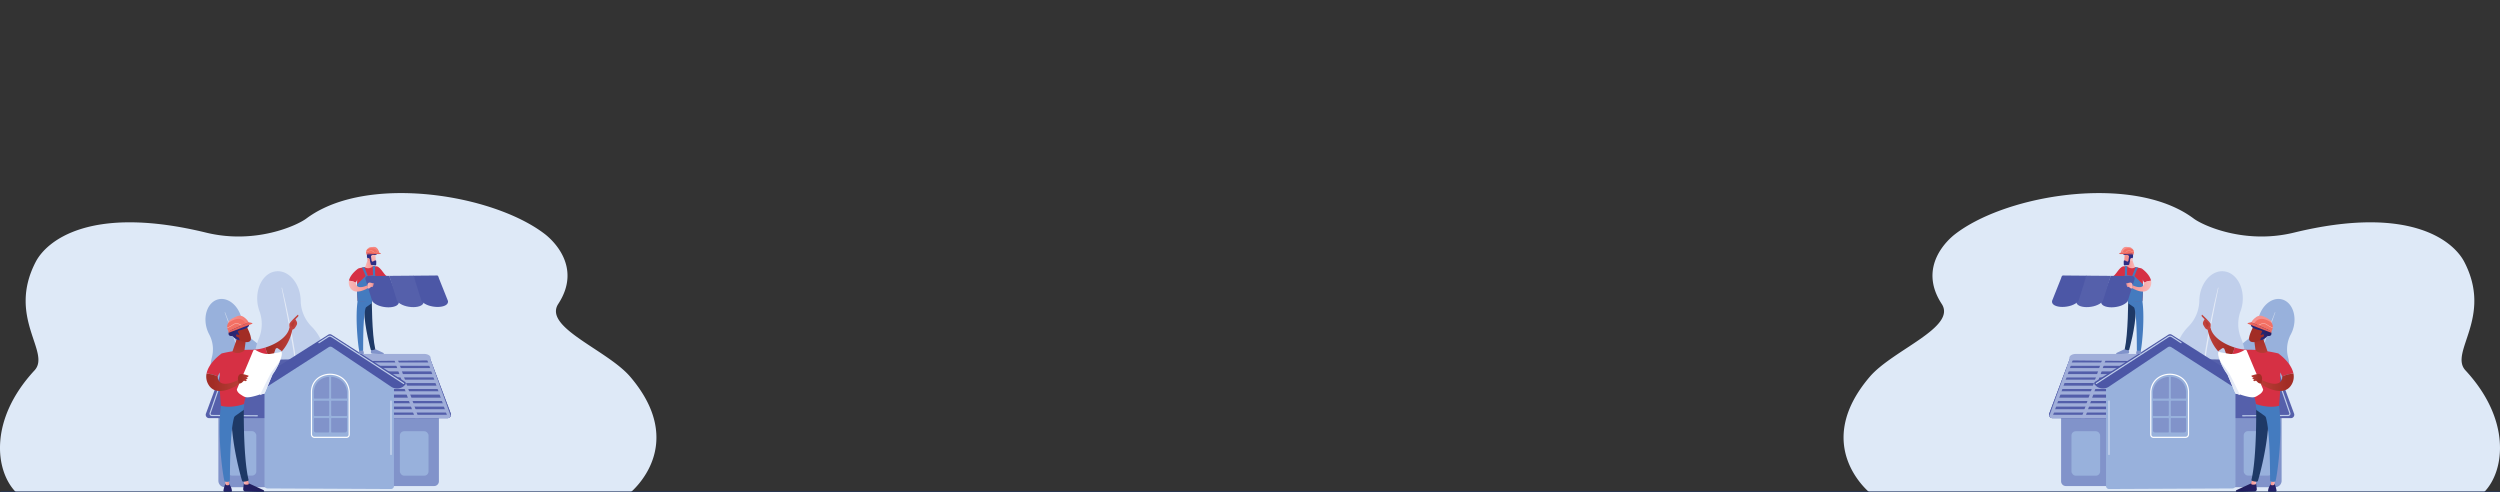 <svg xmlns="http://www.w3.org/2000/svg" xmlns:xlink="http://www.w3.org/1999/xlink" viewBox="0 0 4281.57 843.3"><rect x="0" y="0" width="4281.57" height="843.3" fill="#333333" stroke="none"/><defs><style>.cls-1{fill:url(#linear-gradient);}.cls-2{fill:url(#linear-gradient-2);}.cls-3{fill:#dee9f7;}.cls-4{fill:#98b1dc;}.cls-13,.cls-5{fill:#fff;}.cls-5{opacity:0.57;}.cls-6{fill:#c0cfeb;}.cls-7{fill:#8193ca;}.cls-8{fill:url(#linear-gradient-3);}.cls-9{fill:url(#linear-gradient-4);}.cls-10{clip-path:url(#clip-path);}.cls-11{fill:#a0aed9;}.cls-12{fill:url(#linear-gradient-6);}.cls-14{fill:url(#linear-gradient-7);}.cls-15{fill:url(#linear-gradient-8);}.cls-16{fill:#1e3966;}.cls-17{fill:#447bbf;}.cls-18{fill:#d63044;}.cls-19{fill:url(#linear-gradient-9);}.cls-20{fill:url(#linear-gradient-10);}.cls-21{fill:url(#linear-gradient-11);}.cls-22{fill:url(#linear-gradient-12);}.cls-23{fill:url(#linear-gradient-13);}.cls-24{fill:url(#linear-gradient-14);}.cls-25{fill:url(#linear-gradient-15);}.cls-26{fill:url(#linear-gradient-16);}.cls-27{fill:url(#linear-gradient-17);}.cls-28{fill:url(#linear-gradient-18);}.cls-29{fill:url(#linear-gradient-19);}.cls-30{fill:url(#linear-gradient-20);}.cls-31{fill:url(#linear-gradient-21);}.cls-32{fill:url(#linear-gradient-22);}.cls-33{fill:url(#linear-gradient-23);}.cls-34{fill:url(#linear-gradient-24);}.cls-35{fill:url(#linear-gradient-25);}.cls-36{fill:url(#linear-gradient-26);}.cls-37{fill:url(#linear-gradient-27);}.cls-38{fill:url(#linear-gradient-28);}.cls-39{fill:url(#linear-gradient-29);}.cls-40{fill:url(#linear-gradient-30);}.cls-41{fill:url(#linear-gradient-31);}.cls-42{fill:url(#linear-gradient-32);}.cls-43{fill:url(#linear-gradient-33);}.cls-44{fill:url(#linear-gradient-34);}.cls-45{fill:url(#linear-gradient-35);}.cls-46{fill:url(#linear-gradient-36);}.cls-47{fill:url(#linear-gradient-37);}.cls-48{fill:url(#linear-gradient-38);}.cls-49{fill:url(#linear-gradient-39);}.cls-50{clip-path:url(#clip-path-2);}.cls-51{fill:url(#linear-gradient-41);}.cls-52{fill:url(#linear-gradient-42);}.cls-53{fill:url(#linear-gradient-43);}.cls-54{fill:url(#linear-gradient-44);}.cls-55{fill:url(#linear-gradient-45);}.cls-56{fill:url(#linear-gradient-46);}.cls-57{fill:url(#linear-gradient-47);}.cls-58{fill:url(#linear-gradient-48);}.cls-59{fill:url(#linear-gradient-49);}.cls-60{fill:url(#linear-gradient-50);}.cls-61{fill:url(#linear-gradient-51);}.cls-62{fill:url(#linear-gradient-52);}.cls-63{fill:url(#linear-gradient-53);}.cls-64{fill:url(#linear-gradient-54);}.cls-65{fill:url(#linear-gradient-55);}.cls-66{fill:url(#linear-gradient-56);}.cls-67{fill:url(#linear-gradient-57);}.cls-68{fill:url(#linear-gradient-58);}.cls-69{fill:url(#linear-gradient-59);}.cls-70{fill:url(#linear-gradient-60);}.cls-71{fill:url(#linear-gradient-61);}.cls-72{fill:url(#linear-gradient-62);}.cls-73{fill:url(#linear-gradient-63);}.cls-74{fill:url(#linear-gradient-64);}.cls-75{fill:url(#linear-gradient-65);}.cls-76{fill:url(#linear-gradient-66);}.cls-77{fill:url(#linear-gradient-67);}.cls-78{fill:url(#linear-gradient-68);}.cls-79{fill:url(#linear-gradient-69);}.cls-80{fill:url(#linear-gradient-70);}.cls-81{fill:url(#linear-gradient-71);}.cls-82{fill:url(#linear-gradient-72);}.cls-83{fill:#243962;}.cls-84{fill:none;}</style><linearGradient id="linear-gradient" x1="3509.24" y1="665.28" x2="3714.56" y2="665.28" gradientUnits="userSpaceOnUse"><stop offset="0" stop-color="#5560ab"/><stop offset="1" stop-color="#4c57a6"/></linearGradient><linearGradient id="linear-gradient-2" x1="3896.11" y1="665.28" x2="4101.43" y2="665.28" gradientTransform="matrix(-1, 0, 0, 1, 4668.44, 0)" xlink:href="#linear-gradient"/><linearGradient id="linear-gradient-3" x1="11034.03" y1="484.06" x2="11014.11" y2="579.3" gradientTransform="matrix(-1, 0, 0, 1, 14608.6, 0)" xlink:href="#linear-gradient"/><linearGradient id="linear-gradient-4" x1="3834.05" y1="634.46" x2="3928.44" y2="377.16" xlink:href="#linear-gradient"/><clipPath id="clip-path"><path class="cls-1" d="M3515.25,716.16h138.34l61-101.75H3544.87l-35.07,93.21A6,6,0,0,0,3515.25,716.16Z"/></clipPath><linearGradient id="linear-gradient-6" x1="3706.58" y1="991.94" x2="3711.15" y2="851.87" xlink:href="#linear-gradient"/><linearGradient id="linear-gradient-7" x1="33949.43" y1="387.92" x2="33955.01" y2="387.92" gradientTransform="matrix(-1, 0.01, 0.01, 1, 37591.66, -114.75)" gradientUnits="userSpaceOnUse"><stop offset="0" stop-color="#f9baba"/><stop offset="1" stop-color="#f5928f"/></linearGradient><linearGradient id="linear-gradient-8" x1="33929.3" y1="387.63" x2="33934.12" y2="387.63" xlink:href="#linear-gradient-7"/><linearGradient id="linear-gradient-9" x1="33909.97" y1="282.62" x2="33946.08" y2="282.62" xlink:href="#linear-gradient-7"/><linearGradient id="linear-gradient-10" x1="33937.7" y1="244.01" x2="33951.98" y2="244.01" xlink:href="#linear-gradient-7"/><linearGradient id="linear-gradient-11" x1="14964.65" y1="6401.18" x2="14948.34" y2="6422.76" gradientTransform="matrix(-0.92, -0.4, -0.4, 0.92, 19917.06, 497.4)" xlink:href="#linear-gradient-7"/><linearGradient id="linear-gradient-12" x1="16227.05" y1="-594.85" x2="16207.48" y2="-551.92" gradientTransform="matrix(-0.91, 0.41, 0.41, 0.91, 18636.05, -5752.14)" gradientUnits="userSpaceOnUse"><stop offset="0" stop-color="#201b59"/><stop offset="1" stop-color="#2d2d84"/></linearGradient><linearGradient id="linear-gradient-13" x1="14940.76" y1="6418.27" x2="14953.84" y2="6404.85" gradientTransform="matrix(-0.92, -0.4, -0.4, 0.92, 19917.06, 497.4)" xlink:href="#linear-gradient-7"/><linearGradient id="linear-gradient-14" x1="3662.27" y1="403.41" x2="3654.41" y2="415.59" gradientUnits="userSpaceOnUse"><stop offset="0" stop-color="#f5928f"/><stop offset="1" stop-color="#f37064"/></linearGradient><linearGradient id="linear-gradient-15" x1="12160.56" y1="1598.42" x2="12181.54" y2="1610.94" gradientTransform="matrix(-1, -0.1, -0.1, 1, 15906.6, 23.16)" xlink:href="#linear-gradient-14"/><linearGradient id="linear-gradient-16" x1="3723.44" y1="395.12" x2="3691.22" y2="410.85" gradientUnits="userSpaceOnUse"><stop offset="0" stop-color="#e1483d"/><stop offset="1" stop-color="#e9625a"/></linearGradient><linearGradient id="linear-gradient-17" x1="3858.98" y1="380.46" x2="3776.78" y2="421.57" xlink:href="#linear-gradient"/><linearGradient id="linear-gradient-18" x1="3602.61" y1="473.56" x2="3687.09" y2="363.96" xlink:href="#linear-gradient"/><linearGradient id="linear-gradient-19" x1="3595.57" y1="372.76" x2="3566.65" y2="442.79" xlink:href="#linear-gradient"/><linearGradient id="linear-gradient-20" x1="33697.62" y1="489.03" x2="33708.91" y2="489.03" gradientTransform="matrix(-1, 0, 0, 1, 37349.85, 0)" xlink:href="#linear-gradient-7"/><linearGradient id="linear-gradient-21" x1="9449.99" y1="817.32" x2="9347.97" y2="928.3" gradientTransform="matrix(-1, 0, 0, 1, 13281.22, 0)" xlink:href="#linear-gradient-12"/><linearGradient id="linear-gradient-22" x1="9416.88" y1="825.57" x2="9425.94" y2="825.57" gradientTransform="matrix(-1, 0, 0, 1, 13281.22, 0)" xlink:href="#linear-gradient-7"/><linearGradient id="linear-gradient-23" x1="9427.1" y1="796.28" x2="9325.08" y2="907.25" gradientTransform="matrix(-1, 0, 0, 1, 13281.22, 0)" xlink:href="#linear-gradient-12"/><linearGradient id="linear-gradient-24" x1="9384.22" y1="825.1" x2="9392.04" y2="825.1" gradientTransform="matrix(-1, 0, 0, 1, 13281.22, 0)" xlink:href="#linear-gradient-7"/><linearGradient id="linear-gradient-25" x1="9461.76" y1="589.15" x2="9508.05" y2="589.15" gradientTransform="matrix(-1, 0, 0, 1, 13281.22, 0)" gradientUnits="userSpaceOnUse"><stop offset="0" stop-color="#a22d25"/><stop offset="1" stop-color="#c1423d"/></linearGradient><linearGradient id="linear-gradient-26" x1="3791.03" y1="427.59" x2="3787.22" y2="464.12" gradientTransform="matrix(1, 0, 0, 1, 0, 0)" xlink:href="#linear-gradient-25"/><linearGradient id="linear-gradient-27" x1="3781.46" y1="443.31" x2="3778.92" y2="629.03" gradientTransform="matrix(1, 0, 0, 1, 0, 0)" xlink:href="#linear-gradient-25"/><linearGradient id="linear-gradient-28" x1="9364.47" y1="654.73" x2="9423.06" y2="654.73" xlink:href="#linear-gradient-25"/><linearGradient id="linear-gradient-29" x1="3865.61" y1="572.27" x2="3879.31" y2="624.03" gradientTransform="matrix(1, 0, 0, 1, 0, 0)" xlink:href="#linear-gradient-25"/><linearGradient id="linear-gradient-30" x1="5433.32" y1="1242.4" x2="5426.47" y2="1263.97" gradientTransform="matrix(-0.75, -0.67, -0.67, 0.75, 8640.13, 3498.64)" xlink:href="#linear-gradient-25"/><linearGradient id="linear-gradient-31" x1="5506.8" y1="957.82" x2="5514.04" y2="999.12" gradientTransform="matrix(-0.75, -0.67, -0.67, 0.75, 8640.13, 3498.64)" xlink:href="#linear-gradient-12"/><linearGradient id="linear-gradient-32" x1="5424.45" y1="1239.58" x2="5417.6" y2="1261.15" gradientTransform="matrix(-0.75, -0.67, -0.67, 0.75, 8640.13, 3498.64)" xlink:href="#linear-gradient-25"/><linearGradient id="linear-gradient-33" x1="3913.47" y1="497.78" x2="3900.03" y2="518.33" xlink:href="#linear-gradient-14"/><linearGradient id="linear-gradient-34" x1="11513.09" y1="2396" x2="11548.81" y2="2417.32" gradientTransform="matrix(-0.91, -0.42, -0.42, 0.91, 15325.79, 3270.49)" xlink:href="#linear-gradient-14"/><linearGradient id="linear-gradient-35" x1="3890.86" y1="497.72" x2="3880.96" y2="527.66" xlink:href="#linear-gradient-16"/><linearGradient id="linear-gradient-36" x1="3802.45" y1="647.47" x2="3836.26" y2="647.47" gradientUnits="userSpaceOnUse"><stop offset="0" stop-color="#dbe2f3"/><stop offset="1" stop-color="#eaeff8"/></linearGradient><linearGradient id="linear-gradient-37" x1="9412.9" y1="648.58" x2="9431.16" y2="648.58" xlink:href="#linear-gradient-25"/><linearGradient id="linear-gradient-38" x1="10647.16" y1="484.06" x2="10627.24" y2="579.3" gradientTransform="translate(-9940.16)" xlink:href="#linear-gradient"/><linearGradient id="linear-gradient-39" x1="4220.92" y1="634.46" x2="4315.31" y2="377.16" gradientTransform="matrix(-1, 0, 0, 1, 4668.44, 0)" xlink:href="#linear-gradient"/><clipPath id="clip-path-2"><path class="cls-2" d="M766.31,716.16H628L567,614.41H736.69l35.07,93.21A6,6,0,0,1,766.31,716.16Z"/></clipPath><linearGradient id="linear-gradient-41" x1="4093.45" y1="991.94" x2="4098.02" y2="851.87" gradientTransform="matrix(-1, 0, 0, 1, 4668.44, 0)" xlink:href="#linear-gradient"/><linearGradient id="linear-gradient-42" x1="33562.59" y1="391.59" x2="33568.18" y2="391.59" gradientTransform="translate(-32923.23 -114.75) rotate(0.54)" xlink:href="#linear-gradient-7"/><linearGradient id="linear-gradient-43" x1="33542.46" y1="391.3" x2="33547.28" y2="391.3" gradientTransform="translate(-32923.23 -114.75) rotate(0.54)" xlink:href="#linear-gradient-7"/><linearGradient id="linear-gradient-44" x1="33523.14" y1="286.29" x2="33559.25" y2="286.29" gradientTransform="translate(-32923.23 -114.75) rotate(0.54)" xlink:href="#linear-gradient-7"/><linearGradient id="linear-gradient-45" x1="33550.87" y1="247.69" x2="33565.15" y2="247.69" gradientTransform="translate(-32923.23 -114.75) rotate(0.54)" xlink:href="#linear-gradient-7"/><linearGradient id="linear-gradient-46" x1="14609.51" y1="6247.7" x2="14593.2" y2="6269.27" gradientTransform="translate(-15248.62 497.4) rotate(-23.37)" xlink:href="#linear-gradient-7"/><linearGradient id="linear-gradient-47" x1="15874.83" y1="-434.8" x2="15855.27" y2="-391.87" gradientTransform="matrix(0.91, 0.41, -0.41, 0.91, -13967.62, -5752.14)" xlink:href="#linear-gradient-12"/><linearGradient id="linear-gradient-48" x1="14585.62" y1="6264.78" x2="14598.7" y2="6251.36" gradientTransform="translate(-15248.62 497.4) rotate(-23.37)" xlink:href="#linear-gradient-7"/><linearGradient id="linear-gradient-49" x1="4049.14" y1="403.41" x2="4041.28" y2="415.59" gradientTransform="matrix(-1, 0, 0, 1, 4668.44, 0)" xlink:href="#linear-gradient-14"/><linearGradient id="linear-gradient-50" x1="11775.55" y1="1560.54" x2="11796.53" y2="1573.07" gradientTransform="translate(-11238.17 23.16) rotate(-5.62)" xlink:href="#linear-gradient-14"/><linearGradient id="linear-gradient-51" x1="4110.31" y1="395.12" x2="4078.09" y2="410.85" gradientTransform="matrix(-1, 0, 0, 1, 4668.44, 0)" xlink:href="#linear-gradient-16"/><linearGradient id="linear-gradient-52" x1="4245.85" y1="380.46" x2="4163.65" y2="421.57" gradientTransform="matrix(-1, 0, 0, 1, 4668.44, 0)" xlink:href="#linear-gradient"/><linearGradient id="linear-gradient-53" x1="3989.48" y1="473.56" x2="4073.96" y2="363.96" gradientTransform="matrix(-1, 0, 0, 1, 4668.44, 0)" xlink:href="#linear-gradient"/><linearGradient id="linear-gradient-54" x1="3982.44" y1="372.76" x2="3953.52" y2="442.79" gradientTransform="matrix(-1, 0, 0, 1, 4668.44, 0)" xlink:href="#linear-gradient"/><linearGradient id="linear-gradient-55" x1="33310.75" y1="489.03" x2="33322.04" y2="489.03" gradientTransform="translate(-32681.42)" xlink:href="#linear-gradient-7"/><linearGradient id="linear-gradient-56" x1="9063.12" y1="817.32" x2="8961.1" y2="928.3" gradientTransform="translate(-8612.78)" xlink:href="#linear-gradient-12"/><linearGradient id="linear-gradient-57" x1="9030" y1="825.57" x2="9039.07" y2="825.57" gradientTransform="translate(-8612.78)" xlink:href="#linear-gradient-7"/><linearGradient id="linear-gradient-58" x1="9040.23" y1="796.28" x2="8938.21" y2="907.25" gradientTransform="translate(-8612.78)" xlink:href="#linear-gradient-12"/><linearGradient id="linear-gradient-59" x1="8997.35" y1="825.1" x2="9005.17" y2="825.1" gradientTransform="translate(-8612.78)" xlink:href="#linear-gradient-7"/><linearGradient id="linear-gradient-60" x1="9074.89" y1="589.15" x2="9121.18" y2="589.15" gradientTransform="translate(-8612.78)" xlink:href="#linear-gradient-25"/><linearGradient id="linear-gradient-61" x1="4177.9" y1="427.59" x2="4174.09" y2="464.12" gradientTransform="matrix(-1, 0, 0, 1, 4668.44, 0)" xlink:href="#linear-gradient-25"/><linearGradient id="linear-gradient-62" x1="4168.33" y1="443.31" x2="4165.79" y2="629.03" gradientTransform="matrix(-1, 0, 0, 1, 4668.44, 0)" xlink:href="#linear-gradient-25"/><linearGradient id="linear-gradient-63" x1="8977.6" y1="654.73" x2="9036.19" y2="654.73" gradientTransform="translate(-8612.78)" xlink:href="#linear-gradient-25"/><linearGradient id="linear-gradient-64" x1="4252.48" y1="572.27" x2="4266.18" y2="624.03" gradientTransform="matrix(-1, 0, 0, 1, 4668.44, 0)" xlink:href="#linear-gradient-25"/><linearGradient id="linear-gradient-65" x1="5144.69" y1="984.77" x2="5137.84" y2="1006.33" gradientTransform="translate(-3971.69 3498.64) rotate(-41.75)" xlink:href="#linear-gradient-25"/><linearGradient id="linear-gradient-66" x1="5218.18" y1="700.19" x2="5225.42" y2="741.49" gradientTransform="translate(-3971.69 3498.64) rotate(-41.75)" xlink:href="#linear-gradient-12"/><linearGradient id="linear-gradient-67" x1="5135.82" y1="981.95" x2="5128.97" y2="1003.51" gradientTransform="translate(-3971.69 3498.64) rotate(-41.75)" xlink:href="#linear-gradient-25"/><linearGradient id="linear-gradient-68" x1="4300.34" y1="497.78" x2="4286.9" y2="518.33" gradientTransform="matrix(-1, 0, 0, 1, 4668.44, 0)" xlink:href="#linear-gradient-14"/><linearGradient id="linear-gradient-69" x1="11162.9" y1="2231.58" x2="11198.62" y2="2252.91" gradientTransform="translate(-10657.36 3270.49) rotate(-25.15)" xlink:href="#linear-gradient-14"/><linearGradient id="linear-gradient-70" x1="4277.73" y1="497.72" x2="4267.83" y2="527.66" gradientTransform="matrix(-1, 0, 0, 1, 4668.44, 0)" xlink:href="#linear-gradient-16"/><linearGradient id="linear-gradient-71" x1="4189.32" y1="647.47" x2="4223.13" y2="647.47" gradientTransform="matrix(-1, 0, 0, 1, 4668.44, 0)" xlink:href="#linear-gradient-36"/><linearGradient id="linear-gradient-72" x1="9026.03" y1="648.58" x2="9044.29" y2="648.58" gradientTransform="translate(-8612.78)" xlink:href="#linear-gradient-25"/></defs><g id="Layer_2" data-name="Layer 2"><g id="Layer_1-2" data-name="Layer 1"><path class="cls-3" d="M3201.42,843.27c64.44,0,1052.58.07,1052.58,0,36.2-36.7,46.86-124.31-31.53-208.92-28.72-31,47.46-90.41-2-185.75-18.79-36.22-93.85-98.49-291.94-50.17-84.23,20.54-155.7-12.26-171.53-24.11a175.85,175.85,0,0,0-29.13-17.53c-109-52.75-297.38-19.15-379.59,44.25-11.65,9-64.63,55.49-22.88,119.41,26.37,40.35-84.09,78.89-123.34,125C3102.28,762.58,3200.52,841.74,3201.42,843.27Z"/><path class="cls-4" d="M3819.13,626.94c4.46-18.37,14.48-33.47,26.93-42.83a53.72,53.72,0,0,0,20.9-34.43c.23-1.45.52-2.9.87-4.36,5.36-22.09,23.21-36.72,39.86-32.68s25.81,25.22,20.45,47.3a53.12,53.12,0,0,1-4.73,12.52,54,54,0,0,0-4.75,39.47,79.29,79.29,0,0,1,.14,39.18c-5,20.54-16.91,37-31.43,45.91a52.65,52.65,0,0,0-14.28,12.82c-6.52,8.49-16.22,13-25.57,10.7-10.09-2.45-16.94-12.06-18.19-23.75a56.26,56.26,0,0,0-5.65-19C3816.71,663.72,3814.63,645.51,3819.13,626.94Z"/><path class="cls-5" d="M3896.16,534.72c-5.72,14.07-11,28.31-16.09,42.61-1.28,3.58-2.5,7.17-3.74,10.76l-1.85,5.38-1.8,5.41c-1.19,3.6-2.43,7.19-3.58,10.81l-3.44,10.85c-2.21,7.27-4.48,14.52-6.55,21.82-1,3.66-2.15,7.29-3.11,11l-2.95,11c-3.79,14.71-7.21,29.53-9.87,44.48l.64.12,2.42-11.11.6-2.78.67-2.76,1.34-5.53,1.34-5.53c.44-1.84.95-3.67,1.42-5.5,1-3.67,1.91-7.34,2.9-11,4.07-14.6,8.33-29.16,12.88-43.62,2.34-7.22,4.61-14.45,7-21.65l1.78-5.4,1.81-5.39c1.22-3.6,2.43-7.19,3.67-10.77q3.65-10.77,7.46-21.5t7.67-21.42Z"/><path class="cls-6" d="M3723.09,614.64c2.15-22.45,11.45-42,24.6-55.14a64.06,64.06,0,0,0,18.9-44.22c0-1.74.12-3.51.29-5.29,2.59-27,21.23-47.31,41.64-45.35s34.85,25.43,32.26,52.43a63.65,63.65,0,0,1-3.48,15.59,64.3,64.3,0,0,0,1.08,47.43,94.37,94.37,0,0,1,6.84,46.26c-2.41,25.1-13.75,46.57-29.42,59.54a63.16,63.16,0,0,0-14.73,17.57c-6.28,11.13-17,18-28.46,16.95-12.36-1.18-22.11-11.37-25.58-25a67.13,67.13,0,0,0-9.92-21.46C3726.47,658.5,3720.91,637.34,3723.09,614.64Z"/><path class="cls-5" d="M3798.62,492.68c-4.38,17.59-8.19,35.3-11.81,53.06-.91,4.44-1.75,8.89-2.6,13.34l-1.27,6.67-1.22,6.69c-.8,4.46-1.65,8.91-2.4,13.38l-2.23,13.4c-1.38,9-2.83,17.9-4,26.89-.61,4.49-1.31,9-1.83,13.47l-1.62,13.49c-2,18-3.51,36.1-4.12,54.21l.78,0,1-13.54.24-3.38.32-3.38.65-6.76.64-6.75c.21-2.25.5-4.5.75-6.74.53-4.5,1-9,1.57-13.48,2.33-17.95,4.9-35.86,7.84-53.72,1.53-8.92,3-17.85,4.59-26.75l1.18-6.69,1.24-6.67q1.23-6.68,2.51-13.34,2.49-13.35,5.18-26.66t5.44-26.6Z"/><path class="cls-7" d="M3538,832.42h100.79a8.14,8.14,0,0,0,8.14-8.15V723.82a8.13,8.13,0,0,0-8.14-8.14H3529.89V824.27A8.15,8.15,0,0,0,3538,832.42Z"/><path class="cls-8" d="M3515.25,716.16h138.34l61-101.75H3544.87l-35.07,93.21A6,6,0,0,0,3515.25,716.16Z"/><path class="cls-7" d="M3896.48,834.36H3796V714.08h111.56V823.31A11.05,11.05,0,0,1,3896.48,834.36Z"/><path class="cls-9" d="M3923.52,716.16H3791.7L3718,614.41l177.29,2.85,33.42,90.6A5.84,5.84,0,0,1,3923.52,716.16Z"/><path class="cls-1" d="M3515.25,716.16h138.34l61-101.75H3544.87l-35.07,93.21A6,6,0,0,0,3515.25,716.16Z"/><g class="cls-10"><rect class="cls-11" x="3511.62" y="710.42" width="108.39" height="5.75" transform="translate(7131.62 1426.6) rotate(180)"/><rect class="cls-11" x="3515.56" y="700.82" width="104.45" height="5.75" transform="translate(7135.56 1407.39) rotate(180)"/><rect class="cls-11" x="3518.88" y="690.62" width="101.13" height="5.75" transform="translate(7138.88 1386.98) rotate(180)"/><rect class="cls-11" x="3522.82" y="681.02" width="97.19" height="5.75" transform="translate(7142.82 1367.78) rotate(180)"/><rect class="cls-11" x="3526.14" y="670.08" width="96.57" height="5.75" transform="translate(7148.84 1345.9) rotate(180)"/><rect class="cls-11" x="3529.89" y="660.48" width="92.81" height="5.75" transform="translate(7152.6 1326.7) rotate(180)"/><rect class="cls-11" x="3533.81" y="650.25" width="94.49" height="5.75" transform="translate(7162.12 1306.24) rotate(180)"/><rect class="cls-11" x="3536.1" y="640.64" width="92.21" height="5.75" transform="translate(7164.4 1287.04) rotate(180)"/><rect class="cls-11" x="3540.25" y="630.33" width="95.32" height="5.75" transform="translate(7175.81 1266.4) rotate(180)"/><rect class="cls-11" x="3519.8" y="620.73" width="120.24" height="5.75" transform="translate(7159.84 1247.2) rotate(180)"/><rect class="cls-11" x="3527.97" y="601.35" width="5.52" height="120.95" transform="translate(6632.35 2473.99) rotate(-160.32)"/><rect class="cls-11" x="3582.22" y="606.63" width="5.74" height="120.95" transform="translate(6736.12 2502.54) rotate(-160.32)"/></g><path class="cls-11" d="M3544,617.25l166.63,1.63,3.7-11.73c.16-.53-.35-1-1-1H3555c-6,0-10.93,3-10.93,6.76Z"/><path class="cls-6" d="M3840.91,713.12a1,1,0,0,1-1-1,1,1,0,0,1,1-1l77.75-.57a2.1,2.1,0,0,0,1.75-.91,2.12,2.12,0,0,0,.28-2l-24.08-69.83a1,1,0,0,1,.62-1.29,1,1,0,0,1,1.29.63L3922.6,707a4.19,4.19,0,0,1-3.93,5.55l-77.75.57Z"/><path class="cls-4" d="M3828.52,831.39V658.23a5.16,5.16,0,0,0-2.61-4.48l-107.84-61.11a5.16,5.16,0,0,0-5.26.1L3609.3,656.83a5.18,5.18,0,0,0-2.44,4.39V832.35a5.16,5.16,0,0,0,5.18,5.16l211.35-1A5.15,5.15,0,0,0,3828.52,831.39Z"/><path class="cls-12" d="M3719.48,573.29l127.11,80.52a3.26,3.26,0,0,1,.9,5.11h0c-5.69,6.31-16.91,7.51-24.51,2.63l-104.3-66.95a5.68,5.68,0,0,0-6,0l-101.08,67.74c-6.67,4.47-16.67,3.7-22.12-1.71l-1.76-1.74a3.26,3.26,0,0,1,.72-5.26l125.13-80.37A5.51,5.51,0,0,1,3719.48,573.29Z"/><path class="cls-13" d="M3742.82,750.05H3688.1a5.62,5.62,0,0,1-5.62-5.62V670.36a.28.28,0,0,1,0-.09c1.92-20.93,18.62-30.28,33.69-30.28h.93c14.83.38,31.18,10,32,30.32v73.44A6.29,6.29,0,0,1,3742.82,750.05Zm-58.31-79.64v74a3.59,3.59,0,0,0,3.59,3.59h54.72a4.26,4.26,0,0,0,4.26-4.26v-73.4c-.77-18.94-16.1-28-30-28.33C3702.69,641.67,3686.38,650.39,3684.51,670.41Z"/><path class="cls-7" d="M3713.56,686.27h-25.11a1.25,1.25,0,0,0-1.26,1.26v23.84a1.06,1.06,0,0,0,1,1.06h24.58a1.59,1.59,0,0,0,1.58-1.59V687.11A.84.84,0,0,0,3713.56,686.27Z"/><path class="cls-7" d="M3742.57,682.68a1.37,1.37,0,0,0,1.37-1.37v-9.83c-.62-16.22-12.39-25-25.05-26.05a1,1,0,0,0-1.11,1V681.2a1.47,1.47,0,0,0,1.47,1.48Z"/><path class="cls-7" d="M3687.19,717.17v19.88a3.66,3.66,0,0,0,3.65,3.65h22.4a1.16,1.16,0,0,0,1.16-1.16V717.17a1.16,1.16,0,0,0-1.16-1.16h-24.89A1.16,1.16,0,0,0,3687.19,717.17Z"/><path class="cls-7" d="M3713.24,645.44c-12.66,1.17-24.62,9.81-26,26v10a1.16,1.16,0,0,0,1.16,1.16h25.1a.94.94,0,0,0,1-.95V646.49A1.06,1.06,0,0,0,3713.24,645.44Z"/><path class="cls-7" d="M3717.78,687.64v23.52a1.26,1.26,0,0,0,1.26,1.27h23.53a1.38,1.38,0,0,0,1.37-1.37V687.74a1.47,1.47,0,0,0-1.48-1.47h-23.31A1.37,1.37,0,0,0,3717.78,687.64Z"/><path class="cls-7" d="M3719.25,740.7h21.28a3.41,3.41,0,0,0,3.41-3.41v-20a1.27,1.27,0,0,0-1.27-1.27h-24.05a.85.85,0,0,0-.84.85v22.36A1.47,1.47,0,0,0,3719.25,740.7Z"/><path class="cls-6" d="M3590.32,657.72a1,1,0,0,1-.85-.46,1,1,0,0,1,.3-1.41l123.19-80a6.63,6.63,0,0,1,7.24,0l15.67,10.21a1,1,0,0,1,.3,1.4,1,1,0,0,1-1.41.3l-15.67-10.21a4.59,4.59,0,0,0-5,0l-123.2,80A.94.94,0,0,1,3590.32,657.72Z"/><path class="cls-5" d="M3611.92,779.28a1,1,0,0,1-1-1V686.93a1,1,0,1,1,2,0v91.33A1,1,0,0,1,3611.92,779.28Z"/><rect class="cls-4" x="3842.62" y="738.4" width="49.08" height="76.11" rx="7.29"/><rect class="cls-4" x="3547.66" y="738.54" width="49.08" height="76.11" rx="7.29"/><path class="cls-7" d="M3645.39,595.71s.68,3.68,1,7.33a2.51,2.51,0,0,1-2.38,2.74c-4.86.25-15.25.74-19,.61a.81.81,0,0,1-.73-1.11h0a1.84,1.84,0,0,1,.92-1l17.1-8Z"/><path class="cls-14" d="M3645.9,593.54l-.48,4.41s-3,1.43-5.06-.13l1.19-4.92Z"/><path class="cls-7" d="M3665.16,597.44a26.86,26.86,0,0,1,2.1,6.79,1.53,1.53,0,0,1-1.33,1.85c-1.6.17-4.07.4-6,.41a1.54,1.54,0,0,1-1.53-1.7,13,13,0,0,1,2.94-7.1Z"/><path class="cls-15" d="M3666,591.76l-1.16,6.68a4.34,4.34,0,0,1-3.6.29l.51-7.19Z"/><path class="cls-16" d="M3644.72,510.64c.23,1.15,0,61.93-5.83,87.22-.09.41,4.77,2.87,7.55,1.46,0,0,10.67-37.06,11.57-68.39s0-1.06,0-1.06l-.89-19.35Z"/><path class="cls-17" d="M3668.56,512.14c5.4,30.8-.52,82.38-2.23,88.41,0,0-4.07.63-6.62-.5-.43-2.84.75-54.55-4.27-72.24a3.84,3.84,0,0,0-1.49-2.09l-9-6.24-.78-10.23Z"/><path class="cls-18" d="M3636.65,456.14c14.72-1.1,31.07,3.58,31.07,3.58,4.64,25.62,1.3,55.25,1.3,55.25-11.4,3.1-24.33-1.6-24.33-1.6-2-10.71-11.14-40.81-11.14-40.81-1.37,10.25-13.18,21.59-18.1,18.89,3.69-4.36.66-14.7,1.39-18C3622.08,475.06,3629.19,456.7,3636.65,456.14Z"/><path class="cls-17" d="M3655.55,473.07a.24.24,0,0,1,.16.12l14.37,13.7a.67.67,0,0,1,.18.33c.49,2.77-.77,28.66-1.17,28.27,1.42,1.89-23.67,2.07-24.13-.37,0,0-8.61-30.83-8.48-31l2.3-12.48a.61.61,0,0,1,.67-.58C3642.51,471.28,3655.55,473.07,3655.55,473.07Z"/><path class="cls-18" d="M3662.2,474.06l5.52-14.34S3681.59,469,3684,480.8a32.81,32.81,0,0,0-11.95,3.32C3671,478.53,3662.2,474.06,3662.2,474.06Z"/><path class="cls-19" d="M3650.28,487.61s15.56,8.6,20.71,1.09a5.89,5.89,0,0,0,1-4.58A32.81,32.81,0,0,1,3684,480.8a16.41,16.41,0,0,1-1.67,11.25c-9,16.82-34-.6-34-.6Z"/><path class="cls-20" d="M3651.48,444l4.82,13.53a.5.5,0,0,1-.21.59c-1.28.72-5.87,2.81-11.46-.66a2.29,2.29,0,0,1-1.07-1.63l-1.63-11.74Z"/><polygon class="cls-17" points="3639.11 455.94 3639.11 471.67 3642.69 471.92 3643.2 456.12 3639.11 455.94"/><path class="cls-17" d="M3655.19,473.22s6.11-15.48,6.5-15l-4.23-.51c-.14,0-5.86,15-5.86,15Z"/><path class="cls-21" d="M3638.76,435.22c-.08.2-1,14.38-1,14.38l8.11.35,2.85-13.33S3640.19,431.91,3638.76,435.22Z"/><path class="cls-22" d="M3645.89,438.19a1.21,1.21,0,0,1,.33,1l-.94,7a1.11,1.11,0,0,1-.09.31c-.24.54-1.13,2.21-2.82,1.2a10.26,10.26,0,0,0-3.88-1.72,1.16,1.16,0,0,0-1.24,1.1,42.33,42.33,0,0,0,.06,6.42,1.15,1.15,0,0,0,1.18,1,32,32,0,0,0,7.24-.9,1.18,1.18,0,0,0,.83-.87c.41-1.84,1.61-7,2.17-8.43s1.84-1.09,2.91-1.67,1.39-2.11,1.47-3.27c.15-2.12-.09-5.22-1.85-6.67-2.15-1.75-3.91.44-5.81-.44-2.61-1.22-6-.21-8.22,1.59-3.38,2.79,3.24,3.25,4.86,2.78S3645.19,437.48,3645.89,438.19Z"/><path class="cls-23" d="M3648.36,446.93s-.34-4.32,1.37-4.89,3.71.5,2.47,3.23C3650.65,448.67,3648.36,446.93,3648.36,446.93Z"/><path class="cls-24" d="M3632.45,432.51s2-10.93,13.35-8.85,8.59,10.55,8.59,10.55Z"/><path class="cls-25" d="M3651.87,426.16s-14.52-5-16.42,6.58c-2.52-.18-3-.23-3-.23s1.67-10.37,9.18-9.74S3651.2,424.24,3651.87,426.16Z"/><path class="cls-13" d="M3639.85,433.36a.14.14,0,0,0,.1,0l.06-.06c1.36-1.5,3.65-4,5.79-3.9a17.34,17.34,0,0,1,3.15.55c.74.17,1.5.34,2.23.45,1,.14,2.11.29,3.36.44h0a.12.12,0,0,0,.13-.11.12.12,0,0,0-.11-.14c-1.25-.15-2.35-.29-3.35-.44-.73-.1-1.48-.28-2.21-.45a19.84,19.84,0,0,0-3.2-.55c-2.26-.11-4.59,2.45-6,4l-.06.06a.13.13,0,0,0,0,.18A.09.09,0,0,0,3639.85,433.36Z"/><path class="cls-26" d="M3654.88,435.69l-25.34-.66a.39.39,0,0,1-.35-.26.38.38,0,0,1,.13-.42c1-.78,2.74-2,3.62-1.9,2.83.22,21.45,1.76,21.45,1.76S3654.86,434.26,3654.88,435.69Z"/><path class="cls-27" d="M3614.94,472.43l-16.43,43.68c-2,13.42,33.79,13.8,45.37,0l11.83-37.74a4.34,4.34,0,0,0-4.1-5.64l-36.67-.3Z"/><path class="cls-28" d="M3572.43,472.1,3556,515.78c-2,13.42,33.8,13.8,45.37,0L3615,472.45l-42.52-.35Z"/><path class="cls-29" d="M3573.32,472.12c-.07.21-4.45,0-4.75,0l-11.15-.09-15.16-.13-6.05-.06c-1.47,0-4-.5-4.94.9-.69,1.05-1.09,3-1.59,4.29l-2.3,5.78L3521.72,497l-7.35,18.46c-2,13.42,33.8,13.8,45.38,0Z"/><path class="cls-30" d="M3651.41,494.05s1.19-4.85.71-6.57-1.4-3.94-4.47-3.45a44.61,44.61,0,0,0-6.71,1.79,1.76,1.76,0,0,0,2.52,1.52l-1.45,1.12s.21,1.8,2.19.84l-1.35,1.48a1.56,1.56,0,0,0,2.3.53C3646.6,490.37,3647.3,494.64,3651.41,494.05Z"/><path class="cls-31" d="M3863.48,825.59s1.06,6,1.57,11.9a4.07,4.07,0,0,1-3.9,4.42c-7.88.33-24.75,1-30.8.7a1.33,1.33,0,0,1-1.17-1.82h0a3,3,0,0,1,1.52-1.6l27.86-12.8Z"/><path class="cls-32" d="M3864.34,822.08l-.84,7.15s-4.88,2.27-8.22-.29l2-8Z"/><path class="cls-16" d="M3863.71,687.57c.36,1.87,2,93.24-7.8,134.18a1.4,1.4,0,0,0,.81,1.62,24.38,24.38,0,0,0,8,1.61,2.39,2.39,0,0,0,2.37-1.71c2.79-9.5,16.17-57.1,17.92-102.57,2-50.8,0-1.73,0-1.73l-1.15-31.4Z"/><path class="cls-33" d="M3895.53,828.71s1.68,3,3.31,11a2.5,2.5,0,0,1-2.19,3c-2.61.25-6.61.58-9.83.56a2.48,2.48,0,0,1-2.45-2.77,20.91,20.91,0,0,1,4.88-11.48Z"/><path class="cls-34" d="M3897,819.51l-2,10.82s-2,1.46-5.84.4l1-11.64Z"/><path class="cls-17" d="M3902.36,690.37c8,48.21-1.73,119.15-5,133a2.17,2.17,0,0,1-1.75,1.65,14.54,14.54,0,0,1-6.24-.25,2,2,0,0,1-1.43-1.83c-.44-11.22.35-80.14-7.09-107.37a6.19,6.19,0,0,0-2.39-3.41L3864,701.92l-1.11-16.6Z"/><path class="cls-18" d="M3851.47,599c23.93-.39,50.34,6.29,50.34,6.29C3909,647,3903.06,695,3903.06,695c-18.53,4.86-39.43-3-39.43-3-3.08-17.4-17.46-66.37-17.46-66.37a79,79,0,0,1-29.26-9.29c6.05-7,8.91-15.94,10.14-21.22A80.12,80.12,0,0,0,3851.47,599Z"/><path class="cls-35" d="M3780.76,563.77a4.58,4.58,0,0,1,5.33-1.49c3.52,14.88,22,26.94,41,32.84-1.23,5.28-4.09,14.2-10.14,21.22C3785.42,598.63,3780.76,563.77,3780.76,563.77Z"/><path class="cls-36" d="M3781.33,564.5c-.25.78,2.6,2,4.28-1.23.06-1.53,1-8.1.07-9.35-4.87-6.65-14.33-15-14.33-15a2.26,2.26,0,0,0-.29,3.13l4.59,4.78c-1,1.73-2.13,3.2-2.68,5.29a6.49,6.49,0,0,0,.64,4.74c.81,1.45,1.91,3.34,2.95,4.81A6.33,6.33,0,0,0,3781.33,564.5Z"/><path class="cls-37" d="M3777.66,549.94l4.18,3.54,1.32,3.53-3.73,4.14s-1.26-7-2.19-8.52S3776.79,550.38,3777.66,549.94Z"/><path class="cls-18" d="M3892.63,628.5l9.18-23.18s22.36,15.19,26,34.45a52.94,52.94,0,0,0-19.44,5.21C3906.76,635.89,3892.63,628.5,3892.63,628.5Z"/><path class="cls-38" d="M3873.09,650.31s25.11,14.18,33.58,2.07a9.49,9.49,0,0,0,1.74-7.4,52.94,52.94,0,0,1,19.44-5.21A26.61,26.61,0,0,1,3925,658c-14.84,27.14-55.19-1.5-55.19-1.5Z"/><path class="cls-39" d="M3875.71,579.6l7.62,22a.8.8,0,0,1-.36,1c-2.08,1.15-9.56,4.47-18.57-1.25a3.7,3.7,0,0,1-1.72-2.67l-2.47-19.06Z"/><path class="cls-40" d="M3859.14,559.2s-8.36,15.75-7.29,22.11,11.44,5.9,20.49.73l6.32-17Z"/><path class="cls-41" d="M3871.94,573.7a.65.65,0,0,1-.29-1,17.1,17.1,0,0,0,2.33-4.94s1.5-1-3.83-2.24-13.28-3.26-15-7.8,5-11.51,9.48-6.68a.67.67,0,0,0,1,0c1.12-1.46,4.06-4.48,8.15-2.65,3.82,1.71,4.25,4.52,4.2,5.93a.65.65,0,0,0,.77.66c1.93-.37,6.57-.69,8.73,4.07,1.79,3.92.63,6.14-.43,7.23a.64.64,0,0,0,.28,1.07c1.27.39,2.91,1.47,2.75,4.44-.23,4.12-4.83,3.76-6.14,3.57a.66.66,0,0,0-.58.2c-1.12,1.25-6.18,6.52-11.66,7.16a.66.66,0,0,1-.69-.87l2.37-6.89a.64.64,0,0,0-.35-.8Z"/><path class="cls-42" d="M3871,574.67s6-4.08,6.39-.64-5.36,5-8.23,3.7Z"/><path class="cls-43" d="M3855.82,552.12s9.49-16.39,26.45-6.6,7.78,21.82,7.78,21.82Z"/><path class="cls-44" d="M3890.59,553s-20.43-16.31-30.09,1.22c-3.94-1.74-4.68-2.08-4.68-2.08s8.57-15.7,20.27-10.41S3890.61,549.53,3890.59,553Z"/><path class="cls-13" d="M3867.2,557.69a.21.21,0,0,0,.19,0l.13-.07c3-1.63,8.13-4.35,11.51-3a31,31,0,0,1,4.75,2.66c1.08.69,2.2,1.41,3.32,2,1.53.8,3.21,1.66,5.14,2.62h0a.23.23,0,0,0,.28-.1.21.21,0,0,0-.1-.28c-1.93-1-3.61-1.82-5.13-2.62-1.11-.58-2.22-1.29-3.29-2a31.92,31.92,0,0,0-4.82-2.7c-3.56-1.48-8.76,1.31-11.87,3l-.13.07a.21.21,0,0,0-.09.28A.28.28,0,0,0,3867.2,557.69Z"/><path class="cls-45" d="M3890,570l-40.29-15.49a.64.64,0,0,1,0-1.21c2.08-.67,5.52-1.61,6.9-1,4.41,2,33.41,15,33.41,15S3890.77,567.68,3890,570Z"/><path class="cls-6" d="M3800.13,600.62a.11.11,0,0,0,0-.06l.07,0,.35-.26,4.95-3.61a2.75,2.75,0,0,1,4.21,1.31l2.47,7.07,4.73,13.49S3795,618.64,3800.13,600.62Z"/><path class="cls-13" d="M3800.13,600.62l.09-.1.35-.26c-1.76,2.59,1.25,3.07,11.63,4.77,1.65.27,3.48.56,5.51.91,11.18,1.88,21.47-3.48,26.18-6.49a2.76,2.76,0,0,1,4,1.26c4,9.59,15.86,37.92,16.45,39l11.59,27.15s.14,4.46-6.39,8.74-8.54,5.89-17.82,4.23a116.69,116.69,0,0,1-15.44-4.29h0l0,.68a46.49,46.49,0,0,0-7.63-2.06h0a6.75,6.75,0,0,1-.24-.72L3815.09,642h0l-.25-1a151.53,151.53,0,0,1-11.38-19.65,2,2,0,0,0-.06-.23c-.57-1.21-1.05-2.36-1.5-3.44C3797.35,606.48,3799.05,602.1,3800.13,600.62Z"/><path class="cls-46" d="M3836.26,676.2a46.49,46.49,0,0,0-7.63-2.06h0l-13.2-31.29a6.53,6.53,0,0,1-.33-.9h0c-6.59-8.52-9.29-15.3-11.73-20.68,0-.08,0-.15,0-.23-.34-.76-.6-1.5-.89-2.21v-.09c.3.4,10.15,13.68,13.59,18.14C3819.14,640.9,3833.16,669.84,3836.26,676.2Z"/><path class="cls-47" d="M3872.8,656.7s1.91-7.85,1.14-10.64-2.26-6.36-7.23-5.56a71.79,71.79,0,0,0-10.84,2.89s.3,3.62,4.07,2.45l-2.34,1.82s.34,2.9,3.53,1.35l-2.18,2.4a2.54,2.54,0,0,0,3.72.86C3865,650.74,3866.14,657.64,3872.8,656.7Z"/><path class="cls-3" d="M1080.14,843.27c-64.43,0-1052.57.07-1052.57,0C-8.63,806.57-19.29,719,59.1,634.35c28.71-31-47.47-90.41,2-185.75,18.79-36.22,93.85-98.49,291.94-50.17,84.23,20.54,155.7-12.26,171.52-24.11a176.36,176.36,0,0,1,29.14-17.53C662.7,304,851.06,337.64,933.28,401c11.65,9,64.63,55.49,22.87,119.41-26.37,40.35,84.09,78.89,123.34,125C1179.29,762.58,1081.05,841.74,1080.14,843.27Z"/><path class="cls-4" d="M462.43,626.94C458,608.57,448,593.47,435.5,584.11a53.72,53.72,0,0,1-20.9-34.43c-.22-1.45-.52-2.9-.87-4.36-5.36-22.09-23.2-36.72-39.85-32.68s-25.82,25.22-20.46,47.3a53.14,53.14,0,0,0,4.74,12.52,54,54,0,0,1,4.75,39.47,79.16,79.16,0,0,0-.15,39.18c5,20.54,16.92,37,31.44,45.91a52.61,52.61,0,0,1,14.27,12.82c6.52,8.49,16.22,13,25.57,10.7,10.09-2.45,16.95-12.06,18.19-23.75a56.5,56.5,0,0,1,5.66-19C464.85,663.72,466.93,645.51,462.43,626.94Z"/><path class="cls-5" d="M385.41,534.72c5.71,14.07,11,28.31,16.09,42.61,1.28,3.58,2.5,7.17,3.73,10.76l1.85,5.38,1.81,5.41c1.19,3.6,2.42,7.19,3.57,10.81l3.45,10.85c2.2,7.27,4.47,14.52,6.54,21.82,1,3.66,2.15,7.29,3.12,11l2.95,11c3.78,14.71,7.2,29.53,9.86,44.48l-.64.12-2.42-11.11-.59-2.78-.67-2.76-1.35-5.53-1.33-5.53c-.44-1.84-.95-3.67-1.42-5.5-1-3.67-1.91-7.34-2.91-11-4.06-14.6-8.32-29.16-12.88-43.62-2.33-7.22-4.6-14.45-7-21.65l-1.77-5.4-1.82-5.39c-1.21-3.6-2.42-7.19-3.67-10.77q-3.65-10.77-7.45-21.5T384.8,535Z"/><path class="cls-6" d="M558.48,614.64c-2.15-22.45-11.45-42-24.6-55.14A64,64,0,0,1,515,515.28c0-1.74-.12-3.51-.29-5.29-2.59-27-21.23-47.31-41.64-45.35s-34.85,25.43-32.26,52.43a63.65,63.65,0,0,0,3.48,15.59,64.3,64.3,0,0,1-1.09,47.43,94.26,94.26,0,0,0-6.83,46.26c2.4,25.1,13.74,46.57,29.42,59.54a63.16,63.16,0,0,1,14.73,17.57c6.27,11.13,17,18,28.46,16.95,12.36-1.18,22.11-11.37,25.57-25A67.13,67.13,0,0,1,544.45,674C555.1,658.5,560.65,637.34,558.48,614.64Z"/><path class="cls-5" d="M483,492.68c4.38,17.59,8.18,35.3,11.81,53.06.9,4.44,1.74,8.89,2.59,13.34l1.28,6.67,1.22,6.69c.79,4.46,1.65,8.91,2.39,13.38l2.24,13.4c1.37,9,2.83,17.9,4,26.89.61,4.49,1.31,9,1.83,13.47L512,653.07c2,18,3.51,36.1,4.12,54.21l-.78,0-1-13.54-.23-3.38-.32-3.38-.66-6.76-.64-6.75c-.21-2.25-.5-4.5-.75-6.74-.52-4.5-1-9-1.56-13.48-2.33-17.95-4.9-35.86-7.84-53.72-1.54-8.92-3-17.85-4.6-26.75l-1.18-6.69-1.24-6.67c-.82-4.45-1.64-8.9-2.51-13.34q-2.49-13.35-5.17-26.66t-5.44-26.6Z"/><path class="cls-7" d="M743.53,832.42H642.74a8.15,8.15,0,0,1-8.15-8.15V723.82a8.14,8.14,0,0,1,8.15-8.14H751.68V824.27A8.15,8.15,0,0,1,743.53,832.42Z"/><path class="cls-48" d="M766.31,716.16H628L567,614.41H736.69l35.07,93.21A6,6,0,0,1,766.31,716.16Z"/><path class="cls-7" d="M385.09,834.36H485.6V714.08H374V823.31A11.06,11.06,0,0,0,385.09,834.36Z"/><path class="cls-49" d="M358.05,716.16H489.87l73.7-101.75-177.3,2.85-33.41,90.6A5.84,5.84,0,0,0,358.05,716.16Z"/><path class="cls-2" d="M766.31,716.16H628L567,614.41H736.69l35.07,93.21A6,6,0,0,1,766.31,716.16Z"/><g class="cls-50"><rect class="cls-11" x="661.56" y="710.42" width="108.39" height="5.75"/><rect class="cls-11" x="661.56" y="700.82" width="104.45" height="5.75"/><rect class="cls-11" x="661.56" y="690.62" width="101.13" height="5.75"/><rect class="cls-11" x="661.56" y="681.02" width="97.19" height="5.75"/><rect class="cls-11" x="658.86" y="670.08" width="96.57" height="5.75"/><rect class="cls-11" x="658.86" y="660.48" width="92.81" height="5.75"/><rect class="cls-11" x="653.26" y="650.25" width="94.49" height="5.75"/><rect class="cls-11" x="653.26" y="640.64" width="92.21" height="5.75"/><rect class="cls-11" x="646" y="630.33" width="95.32" height="5.75"/><rect class="cls-11" x="641.52" y="620.73" width="120.24" height="5.75"/><rect class="cls-11" x="748.08" y="601.35" width="5.52" height="120.95" transform="translate(-179.02 291.51) rotate(-19.68)"/><rect class="cls-11" x="693.61" y="606.63" width="5.74" height="120.95" transform="translate(-183.97 273.51) rotate(-19.68)"/></g><path class="cls-11" d="M737.52,617.25l-166.63,1.63-3.69-11.73c-.17-.53.35-1,1-1H726.6c6,0,10.92,3,10.92,6.76Z"/><path class="cls-6" d="M440.65,713.12a1,1,0,0,0,1-1,1,1,0,0,0-1-1l-77.75-.57a2.12,2.12,0,0,1-1.75-.91,2.15,2.15,0,0,1-.27-2L385,637.83a1,1,0,0,0-1.92-.66L359,707a4.19,4.19,0,0,0,3.93,5.55l77.75.57Z"/><path class="cls-4" d="M453,831.39V658.23a5.14,5.14,0,0,1,2.62-4.48L563.5,592.64a5.15,5.15,0,0,1,5.25.1l103.51,64.09a5.15,5.15,0,0,1,2.44,4.39V832.35a5.16,5.16,0,0,1-5.18,5.16l-211.35-1A5.16,5.16,0,0,1,453,831.39Z"/><path class="cls-51" d="M562.09,573.29,435,653.81a3.25,3.25,0,0,0-.9,5.11h0c5.69,6.31,16.9,7.51,24.5,2.63l104.3-66.95a5.7,5.7,0,0,1,6,0L670,662.39c6.66,4.47,16.67,3.7,22.12-1.71l1.75-1.74a3.25,3.25,0,0,0-.71-5.26L568,573.31A5.51,5.51,0,0,0,562.09,573.29Z"/><path class="cls-13" d="M532.46,743.76V670.32c.82-20.29,17.16-29.94,32-30.32h.93c15.06,0,31.77,9.35,33.69,30.28,0,0,0,.06,0,.09v74.07a5.63,5.63,0,0,1-5.62,5.62H538.74A6.29,6.29,0,0,1,532.46,743.76Zm32-101.73c-13.92.36-29.25,9.39-30,28.33v73.4a4.26,4.26,0,0,0,4.25,4.26h54.73a3.59,3.59,0,0,0,3.59-3.59v-74C595.19,650.39,578.87,641.67,564.51,642Z"/><path class="cls-7" d="M568,686.27h25.1a1.26,1.26,0,0,1,1.27,1.26v23.84a1.06,1.06,0,0,1-1.06,1.06H568.75a1.59,1.59,0,0,1-1.59-1.59V687.11A.84.84,0,0,1,568,686.27Z"/><path class="cls-7" d="M539,682.68a1.37,1.37,0,0,1-1.37-1.37v-9.83c.61-16.22,12.38-25,25-26.05a1,1,0,0,1,1.11,1V681.2a1.48,1.48,0,0,1-1.48,1.48Z"/><path class="cls-7" d="M594.38,717.17v19.88a3.66,3.66,0,0,1-3.65,3.65H568.32a1.16,1.16,0,0,1-1.16-1.16V717.17a1.16,1.16,0,0,1,1.16-1.16h24.9A1.16,1.16,0,0,1,594.38,717.17Z"/><path class="cls-7" d="M568.33,645.44c12.65,1.17,24.62,9.81,26,26v10a1.16,1.16,0,0,1-1.16,1.16H568.11a1,1,0,0,1-1-.95V646.49A1.06,1.06,0,0,1,568.33,645.44Z"/><path class="cls-7" d="M563.79,687.64v23.52a1.27,1.27,0,0,1-1.27,1.27H539a1.37,1.37,0,0,1-1.37-1.37V687.74a1.47,1.47,0,0,1,1.47-1.47h23.32A1.37,1.37,0,0,1,563.79,687.64Z"/><path class="cls-7" d="M562.31,740.7H541a3.41,3.41,0,0,1-3.41-3.41v-20a1.26,1.26,0,0,1,1.26-1.27h24.05a.85.85,0,0,1,.85.85v22.36A1.48,1.48,0,0,1,562.31,740.7Z"/><path class="cls-6" d="M691.24,657.72a1,1,0,0,0,.56-1.87l-123.2-80a6.61,6.61,0,0,0-7.23,0l-15.68,10.21a1,1,0,0,0-.29,1.4,1,1,0,0,0,1.4.3l15.68-10.21a4.59,4.59,0,0,1,5,0l123.19,80A.94.94,0,0,0,691.24,657.72Z"/><path class="cls-5" d="M669.65,779.28a1,1,0,0,0,1-1V686.93a1,1,0,1,0-2,0v91.33A1,1,0,0,0,669.65,779.28Z"/><rect class="cls-4" x="389.87" y="738.4" width="49.08" height="76.11" rx="7.29"/><rect class="cls-4" x="684.83" y="738.54" width="49.08" height="76.11" rx="7.29"/><path class="cls-7" d="M636.18,595.71s-.69,3.68-1,7.33a2.51,2.51,0,0,0,2.38,2.74c4.85.25,15.25.74,19,.61a.82.82,0,0,0,.73-1.11h0a1.82,1.82,0,0,0-.93-1l-17.09-8Z"/><path class="cls-52" d="M635.67,593.54l.48,4.41s3,1.43,5.06-.13L640,592.9Z"/><path class="cls-7" d="M616.41,597.44a26.5,26.5,0,0,0-2.11,6.79,1.54,1.54,0,0,0,1.33,1.85c1.61.17,4.08.4,6,.41a1.54,1.54,0,0,0,1.54-1.7,13,13,0,0,0-3-7.1Z"/><path class="cls-53" d="M615.55,591.76l1.16,6.68a4.34,4.34,0,0,0,3.6.29l-.52-7.19Z"/><path class="cls-16" d="M636.85,510.64c-.24,1.15,0,61.93,5.82,87.22.1.41-4.76,2.87-7.54,1.46,0,0-10.68-37.06-11.58-68.39s0-1.06,0-1.06l.89-19.35Z"/><path class="cls-17" d="M613,512.14c-5.41,30.8.52,82.38,2.22,88.41,0,0,4.08.63,6.63-.5.42-2.84-.75-54.55,4.27-72.24a3.79,3.79,0,0,1,1.49-2.09l9-6.24.78-10.23Z"/><path class="cls-18" d="M644.92,456.14c-14.72-1.1-31.08,3.58-31.08,3.58-4.64,25.62-1.29,55.25-1.29,55.25,11.39,3.1,24.32-1.6,24.32-1.6,2-10.71,11.15-40.81,11.15-40.81,1.37,10.25,13.18,21.59,18.09,18.89-3.69-4.36-.66-14.7-1.39-18C659.49,475.06,652.38,456.7,644.92,456.14Z"/><path class="cls-17" d="M626,473.07a.22.22,0,0,0-.16.12l-14.37,13.7a.6.6,0,0,0-.18.33c-.49,2.77.77,28.66,1.16,28.27-1.42,1.89,23.67,2.07,24.13-.37,0,0,8.61-30.83,8.49-31l-2.31-12.48a.61.61,0,0,0-.66-.58C639.06,471.28,626,473.07,626,473.07Z"/><path class="cls-18" d="M619.37,474.06l-5.53-14.34S600,469,597.59,480.8a32.71,32.71,0,0,1,11.95,3.32C610.62,478.53,619.37,474.06,619.37,474.06Z"/><path class="cls-54" d="M631.28,487.61s-15.55,8.6-20.7,1.09a5.9,5.9,0,0,1-1-4.58,32.71,32.71,0,0,0-11.95-3.32,16.42,16.42,0,0,0,1.68,11.25c9,16.82,34-.6,34-.6Z"/><path class="cls-55" d="M630.08,444l-4.82,13.53a.49.49,0,0,0,.22.59c1.27.72,5.86,2.81,11.45-.66a2.34,2.34,0,0,0,1.08-1.63l1.63-11.74Z"/><polygon class="cls-17" points="642.46 455.94 642.46 471.67 638.88 471.92 638.37 456.12 642.46 455.94"/><path class="cls-17" d="M626.37,473.22s-6.1-15.48-6.49-15l4.22-.51c.15,0,5.87,15,5.87,15Z"/><path class="cls-56" d="M642.81,435.22c.08.2,1,14.38,1,14.38l-8.11.35-2.85-13.33S641.38,431.91,642.81,435.22Z"/><path class="cls-57" d="M635.68,438.19a1.15,1.15,0,0,0-.33,1l.94,7a1.09,1.09,0,0,0,.08.31c.24.54,1.14,2.21,2.83,1.2a10.19,10.19,0,0,1,3.88-1.72,1.17,1.17,0,0,1,1.24,1.1,43.69,43.69,0,0,1-.06,6.42,1.16,1.16,0,0,1-1.18,1,32,32,0,0,1-7.24-.9,1.15,1.15,0,0,1-.83-.87c-.42-1.84-1.61-7-2.18-8.43s-1.83-1.09-2.91-1.67-1.39-2.11-1.47-3.27c-.14-2.12.09-5.22,1.86-6.67,2.14-1.75,3.91.44,5.81-.44,2.61-1.22,6-.21,8.21,1.59,3.38,2.79-3.23,3.25-4.85,2.78S636.37,437.48,635.68,438.19Z"/><path class="cls-58" d="M633.21,446.93s.34-4.32-1.37-4.89-3.72.5-2.47,3.23C630.92,448.67,633.21,446.93,633.21,446.93Z"/><path class="cls-59" d="M649.11,432.51s-2-10.93-13.34-8.85-8.59,10.55-8.59,10.55Z"/><path class="cls-60" d="M629.7,426.16s14.51-5,16.41,6.58c2.53-.18,3-.23,3-.23s-1.66-10.37-9.17-9.74S630.37,424.24,629.7,426.16Z"/><path class="cls-13" d="M641.72,433.36a.12.12,0,0,1-.1,0l-.06-.06c-1.37-1.5-3.65-4-5.8-3.9a17.49,17.49,0,0,0-3.15.55c-.73.17-1.49.34-2.23.45-1,.14-2.1.29-3.36.44h0a.13.13,0,1,1,0-.25c1.26-.15,2.35-.29,3.36-.44.72-.1,1.48-.28,2.21-.45a19.72,19.72,0,0,1,3.19-.55c2.26-.11,4.6,2.45,6,4l.06.06a.14.14,0,0,1,0,.18A.11.11,0,0,1,641.72,433.36Z"/><path class="cls-61" d="M626.69,435.69,652,435a.39.39,0,0,0,.35-.26.38.38,0,0,0-.13-.42c-1-.78-2.74-2-3.62-1.9-2.84.22-21.45,1.76-21.45,1.76S626.71,434.26,626.69,435.69Z"/><path class="cls-62" d="M666.62,472.43l16.44,43.68c2,13.42-33.8,13.8-45.38,0l-11.82-37.74a4.34,4.34,0,0,1,4.1-5.64l36.66-.3Z"/><path class="cls-63" d="M709.13,472.1l16.44,43.68c2,13.42-33.8,13.8-45.38,0l-13.57-43.33,42.51-.35Z"/><path class="cls-64" d="M708.24,472.12c.07.21,4.45,0,4.75,0l11.15-.09,15.16-.13,6.06-.06c1.46,0,4-.5,4.94.9a28.88,28.88,0,0,1,1.58,4.29l2.3,5.78L759.85,497l7.35,18.46c2,13.42-33.8,13.8-45.38,0Z"/><path class="cls-65" d="M630.15,494.05s-1.18-4.85-.7-6.57,1.4-3.94,4.47-3.45a44.32,44.32,0,0,1,6.7,1.79,1.76,1.76,0,0,1-2.52,1.52l1.45,1.12s-.21,1.8-2.18.84l1.35,1.48a1.57,1.57,0,0,1-2.3.53C635,490.37,634.27,494.64,630.15,494.05Z"/><path class="cls-66" d="M418.09,825.59s-1.06,6-1.58,11.9a4.07,4.07,0,0,0,3.9,4.42c7.89.33,24.76,1,30.81.7a1.33,1.33,0,0,0,1.17-1.82h0a3,3,0,0,0-1.52-1.6L423,826.39Z"/><path class="cls-67" d="M417.22,822.08l.85,7.15s4.88,2.27,8.21-.29l-2-8Z"/><path class="cls-16" d="M417.86,687.57c-.37,1.87-2,93.24,7.8,134.18a1.39,1.39,0,0,1-.82,1.62,24.31,24.31,0,0,1-7.95,1.61,2.4,2.4,0,0,1-2.38-1.71c-2.79-9.5-16.17-57.1-17.91-102.57-2-50.8,0-1.73,0-1.73l1.14-31.4Z"/><path class="cls-68" d="M386,828.71s-1.68,3-3.31,11a2.5,2.5,0,0,0,2.19,3c2.6.25,6.61.58,9.82.56a2.48,2.48,0,0,0,2.46-2.77,21,21,0,0,0-4.89-11.48Z"/><path class="cls-69" d="M384.56,819.51l2,10.82s2,1.46,5.85.4l-.95-11.64Z"/><path class="cls-17" d="M379.2,690.37c-8,48.21,1.74,119.15,5,133a2.18,2.18,0,0,0,1.75,1.65,14.59,14.59,0,0,0,6.25-.25,2,2,0,0,0,1.43-1.83c.44-11.22-.36-80.14,7.09-107.37a6.17,6.17,0,0,1,2.38-3.41l14.45-10.27,1.11-16.6Z"/><path class="cls-18" d="M430.1,599c-23.94-.39-50.35,6.29-50.35,6.29C372.62,647,378.5,695,378.5,695c18.53,4.86,39.44-3,39.44-3,3.08-17.4,17.45-66.37,17.45-66.37a79.07,79.07,0,0,0,29.27-9.29c-6.06-7-8.91-15.94-10.15-21.22A80.06,80.06,0,0,1,430.1,599Z"/><path class="cls-70" d="M500.81,563.77a4.58,4.58,0,0,0-5.33-1.49c-3.52,14.88-22,26.94-41,32.84,1.24,5.28,4.09,14.2,10.15,21.22C496.15,598.63,500.81,563.77,500.81,563.77Z"/><path class="cls-71" d="M500.24,564.5c.24.78-2.61,2-4.28-1.23-.06-1.53-1-8.1-.08-9.35,4.88-6.65,14.34-15,14.34-15a2.25,2.25,0,0,1,.28,3.13l-4.59,4.78c1,1.73,2.13,3.2,2.68,5.29a6.44,6.44,0,0,1-.64,4.74,54.52,54.52,0,0,1-2.94,4.81A6.35,6.35,0,0,1,500.24,564.5Z"/><path class="cls-72" d="M503.91,549.94l-4.19,3.54L498.41,557l3.73,4.14s1.25-7,2.18-8.52S504.77,550.38,503.91,549.94Z"/><path class="cls-18" d="M388.93,628.5l-9.18-23.18s-22.36,15.19-26,34.45A52.85,52.85,0,0,1,373.15,645C374.81,635.89,388.93,628.5,388.93,628.5Z"/><path class="cls-73" d="M408.47,650.31s-25.1,14.18-33.57,2.07a9.54,9.54,0,0,1-1.75-7.4,52.85,52.85,0,0,0-19.43-5.21A26.6,26.6,0,0,0,356.6,658c14.84,27.14,55.19-1.5,55.19-1.5Z"/><path class="cls-74" d="M405.85,579.6l-7.61,22a.78.78,0,0,0,.36,1c2.08,1.15,9.56,4.47,18.57-1.25a3.7,3.7,0,0,0,1.72-2.67l2.47-19.06Z"/><path class="cls-75" d="M422.43,559.2s8.36,15.75,7.29,22.11-11.44,5.9-20.49.73l-6.33-17Z"/><path class="cls-76" d="M409.63,573.7a.65.65,0,0,0,.28-1,17.11,17.11,0,0,1-2.32-4.94s-1.51-1,3.82-2.24,13.28-3.26,14.95-7.8-5-11.51-9.48-6.68a.67.67,0,0,1-1,0c-1.12-1.46-4.06-4.48-8.14-2.65-3.83,1.71-4.26,4.52-4.21,5.93a.64.64,0,0,1-.76.66c-1.93-.37-6.57-.69-8.74,4.07-1.78,3.92-.62,6.14.43,7.23a.64.64,0,0,1-.27,1.07c-1.27.39-2.91,1.47-2.75,4.44.23,4.12,4.83,3.76,6.14,3.57a.64.64,0,0,1,.57.2c1.13,1.25,6.19,6.52,11.66,7.16a.66.66,0,0,0,.69-.87L408.1,575a.64.64,0,0,1,.35-.8Z"/><path class="cls-77" d="M410.58,574.67s-5.95-4.08-6.39-.64,5.36,5,8.24,3.7Z"/><path class="cls-78" d="M425.74,552.12s-9.49-16.39-26.44-6.6-7.79,21.82-7.79,21.82Z"/><path class="cls-79" d="M391,553s20.43-16.31,30.08,1.22c3.95-1.74,4.68-2.08,4.68-2.08s-8.57-15.7-20.26-10.41S391,549.53,391,553Z"/><path class="cls-13" d="M414.36,557.69a.19.19,0,0,1-.18,0l-.14-.07c-3-1.63-8.13-4.35-11.51-3a30.9,30.9,0,0,0-4.74,2.66c-1.09.69-2.21,1.41-3.33,2-1.52.8-3.21,1.66-5.14,2.62h0a.23.23,0,0,1-.28-.1.2.2,0,0,1,.1-.28c1.92-1,3.6-1.82,5.13-2.62,1.1-.58,2.22-1.29,3.29-2a31.82,31.82,0,0,1,4.81-2.7c3.56-1.48,8.77,1.31,11.87,3l.13.07a.2.2,0,0,1,.09.28A.22.22,0,0,1,414.36,557.69Z"/><path class="cls-80" d="M391.57,570l40.29-15.49a.65.65,0,0,0,.41-.62.64.64,0,0,0-.45-.59c-2.07-.67-5.51-1.61-6.89-1-4.42,2-33.42,15-33.42,15S390.79,567.68,391.57,570Z"/><path class="cls-6" d="M481.43,600.62l0-.06-.07,0-.34-.26-5-3.61a2.74,2.74,0,0,0-4.2,1.31L469.36,605l-4.73,13.49S486.53,618.64,481.43,600.62Z"/><path class="cls-13" d="M481.44,600.62l-.09-.1-.35-.26c1.76,2.59-1.26,3.07-11.64,4.77-1.64.27-3.48.56-5.51.91-11.18,1.88-21.46-3.48-26.17-6.49a2.75,2.75,0,0,0-4,1.26c-4,9.59-15.87,37.92-16.45,39l-11.59,27.15s-.15,4.46,6.38,8.74,8.54,5.89,17.82,4.23a116.83,116.83,0,0,0,15.45-4.29h0s0,.68,0,.68a46.23,46.23,0,0,1,7.62-2.06h0a5.13,5.13,0,0,0,.25-.72L466.47,642h0l.25-1a150.62,150.62,0,0,0,11.39-19.65,2,2,0,0,1,.06-.23c.57-1.21,1.05-2.36,1.49-3.44C484.21,606.48,482.52,602.1,481.44,600.62Z"/><path class="cls-81" d="M445.31,676.2a46.23,46.23,0,0,1,7.62-2.06h0l13.21-31.29a8.08,8.08,0,0,0,.32-.9h0c6.6-8.52,9.3-15.3,11.73-20.68,0-.08,0-.15,0-.23.34-.76.61-1.5.9-2.21v-.09c-.31.4-10.15,13.68-13.6,18.14C462.42,640.9,448.4,669.84,445.31,676.2Z"/><path class="cls-82" d="M408.77,656.7s-1.91-7.85-1.14-10.64,2.26-6.36,7.23-5.56a72.18,72.18,0,0,1,10.84,2.89s-.3,3.62-4.08,2.45l2.34,1.82s-.33,2.9-3.52,1.35l2.18,2.4a2.54,2.54,0,0,1-3.72.86C416.55,650.74,415.42,657.64,408.77,656.7Z"/><rect class="cls-83" x="0.84" y="841.61" width="4280.72" height="1.68" rx="0.84"/><rect class="cls-84" width="4281.57" height="843.3"/></g></g></svg>